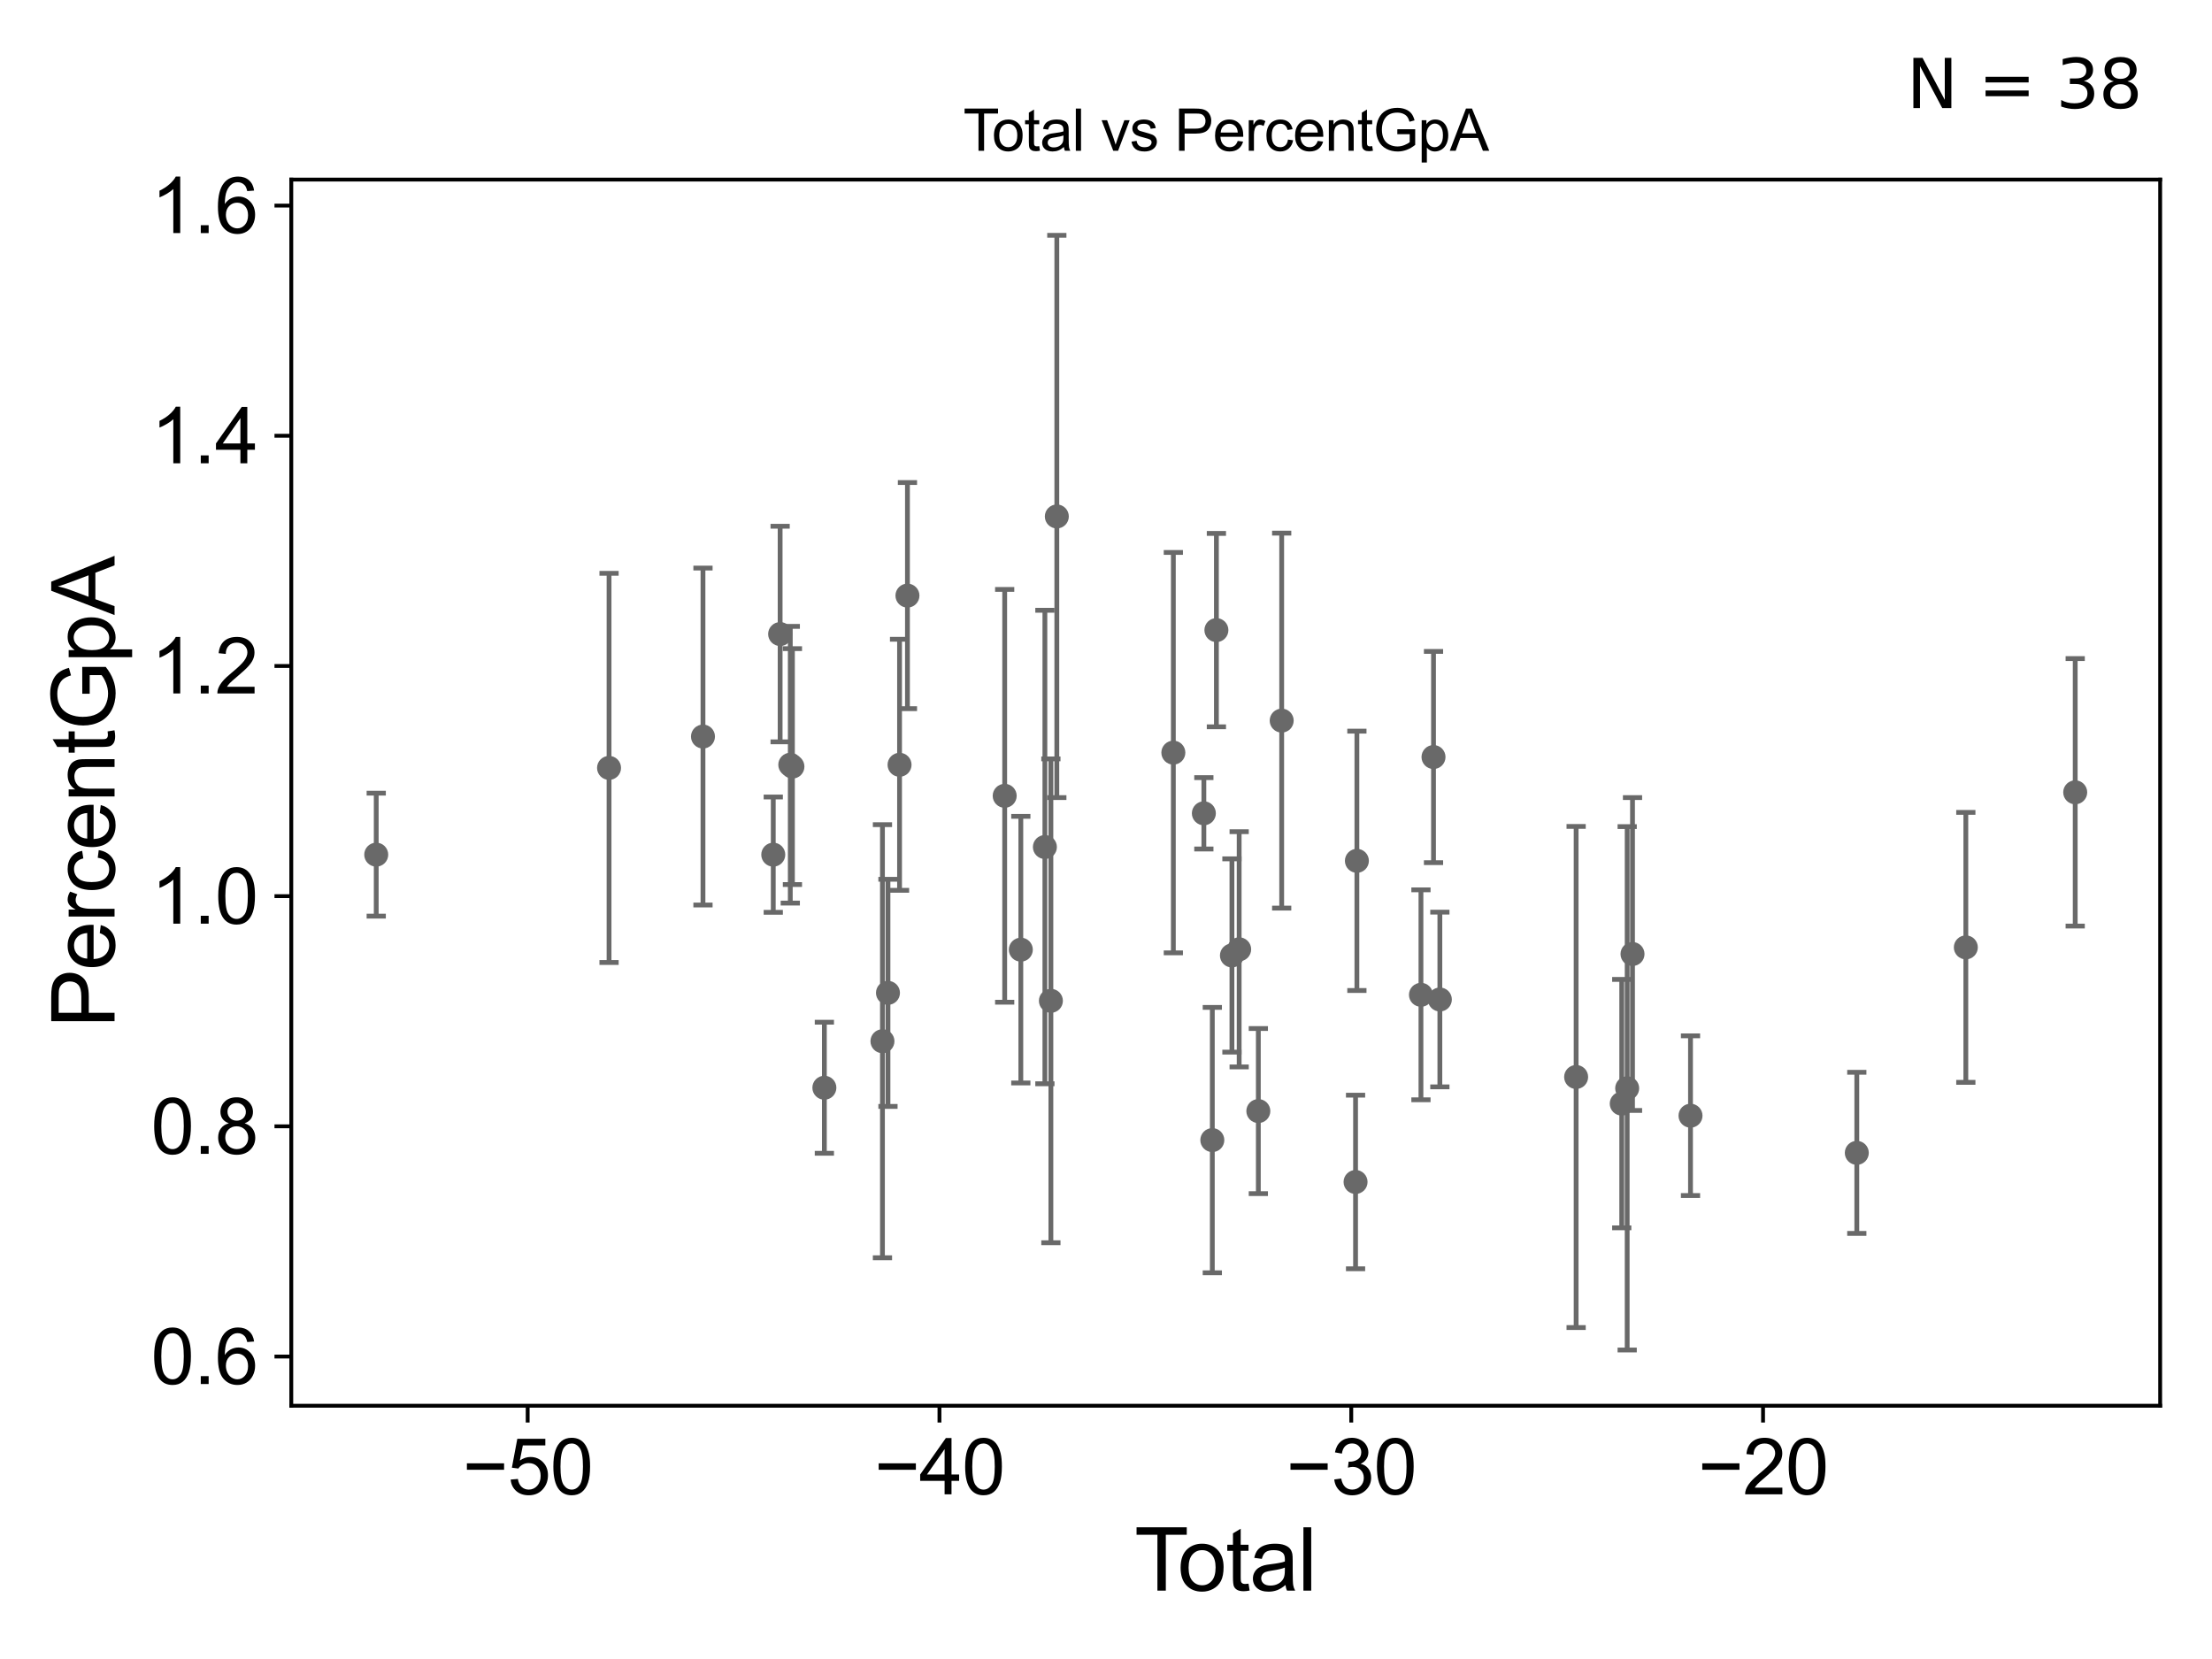 <?xml version="1.0" encoding="utf-8" standalone="no"?>
<!DOCTYPE svg PUBLIC "-//W3C//DTD SVG 1.1//EN"
  "http://www.w3.org/Graphics/SVG/1.1/DTD/svg11.dtd">
<svg xmlns:xlink="http://www.w3.org/1999/xlink" width="460.8pt" height="345.6pt" viewBox="0 0 460.8 345.6" xmlns="http://www.w3.org/2000/svg" version="1.1">
 <defs>
  <style type="text/css">*{stroke-linejoin: round; stroke-linecap: butt}</style>
 </defs>
 <g id="figure_1">
  <g id="patch_1">
   <path d="M 0 345.6 
L 460.8 345.6 
L 460.8 0 
L 0 0 
z
" style="fill: #ffffff"/>
  </g>
  <g id="axes_1">
   <g id="patch_2">
    <path d="M 60.68 292.84 
L 450 292.84 
L 450 37.411 
L 60.68 37.411 
z
" style="fill: #ffffff"/>
   </g>
   <g id="PathCollection_1">
    <defs>
     <path id="m1200139699" d="M 0 1.118 
C 0.297 1.118 0.581 1 0.791 0.791 
C 1 0.581 1.118 0.297 1.118 0 
C 1.118 -0.297 1 -0.581 0.791 -0.791 
C 0.581 -1 0.297 -1.118 0 -1.118 
C -0.297 -1.118 -0.581 -1 -0.791 -0.791 
C -1 -0.581 -1.118 -0.297 -1.118 0 
C -1.118 0.297 -1 0.581 -0.791 0.791 
C -0.581 1 -0.297 1.118 0 1.118 
z
" style="stroke: #696969"/>
    </defs>
    <g clip-path="url(#p748f12e490)">
     <use xlink:href="#m1200139699" x="78.376" y="178.039" style="fill: #696969; stroke: #696969"/>
     <use xlink:href="#m1200139699" x="256.634" y="199.043" style="fill: #696969; stroke: #696969"/>
     <use xlink:href="#m1200139699" x="258.141" y="197.76" style="fill: #696969; stroke: #696969"/>
     <use xlink:href="#m1200139699" x="262.135" y="231.456" style="fill: #696969; stroke: #696969"/>
     <use xlink:href="#m1200139699" x="266.999" y="150.116" style="fill: #696969; stroke: #696969"/>
     <use xlink:href="#m1200139699" x="282.388" y="246.228" style="fill: #696969; stroke: #696969"/>
     <use xlink:href="#m1200139699" x="282.666" y="179.327" style="fill: #696969; stroke: #696969"/>
     <use xlink:href="#m1200139699" x="296.01" y="207.236" style="fill: #696969; stroke: #696969"/>
     <use xlink:href="#m1200139699" x="298.626" y="157.703" style="fill: #696969; stroke: #696969"/>
     <use xlink:href="#m1200139699" x="299.95" y="208.214" style="fill: #696969; stroke: #696969"/>
     <use xlink:href="#m1200139699" x="328.337" y="224.356" style="fill: #696969; stroke: #696969"/>
     <use xlink:href="#m1200139699" x="337.838" y="229.904" style="fill: #696969; stroke: #696969"/>
     <use xlink:href="#m1200139699" x="338.972" y="226.713" style="fill: #696969; stroke: #696969"/>
     <use xlink:href="#m1200139699" x="340.082" y="198.738" style="fill: #696969; stroke: #696969"/>
     <use xlink:href="#m1200139699" x="352.164" y="232.42" style="fill: #696969; stroke: #696969"/>
     <use xlink:href="#m1200139699" x="386.806" y="240.161" style="fill: #696969; stroke: #696969"/>
     <use xlink:href="#m1200139699" x="253.399" y="131.263" style="fill: #696969; stroke: #696969"/>
     <use xlink:href="#m1200139699" x="252.549" y="237.502" style="fill: #696969; stroke: #696969"/>
     <use xlink:href="#m1200139699" x="250.786" y="169.427" style="fill: #696969; stroke: #696969"/>
     <use xlink:href="#m1200139699" x="244.43" y="156.788" style="fill: #696969; stroke: #696969"/>
     <use xlink:href="#m1200139699" x="126.876" y="159.967" style="fill: #696969; stroke: #696969"/>
     <use xlink:href="#m1200139699" x="146.443" y="153.435" style="fill: #696969; stroke: #696969"/>
     <use xlink:href="#m1200139699" x="161.085" y="178.041" style="fill: #696969; stroke: #696969"/>
     <use xlink:href="#m1200139699" x="162.516" y="132.085" style="fill: #696969; stroke: #696969"/>
     <use xlink:href="#m1200139699" x="164.631" y="159.308" style="fill: #696969; stroke: #696969"/>
     <use xlink:href="#m1200139699" x="165.077" y="159.695" style="fill: #696969; stroke: #696969"/>
     <use xlink:href="#m1200139699" x="171.732" y="226.595" style="fill: #696969; stroke: #696969"/>
     <use xlink:href="#m1200139699" x="409.519" y="197.356" style="fill: #696969; stroke: #696969"/>
     <use xlink:href="#m1200139699" x="183.832" y="216.905" style="fill: #696969; stroke: #696969"/>
     <use xlink:href="#m1200139699" x="187.393" y="159.318" style="fill: #696969; stroke: #696969"/>
     <use xlink:href="#m1200139699" x="189.038" y="124.076" style="fill: #696969; stroke: #696969"/>
     <use xlink:href="#m1200139699" x="209.295" y="165.784" style="fill: #696969; stroke: #696969"/>
     <use xlink:href="#m1200139699" x="212.656" y="197.833" style="fill: #696969; stroke: #696969"/>
     <use xlink:href="#m1200139699" x="217.67" y="176.45" style="fill: #696969; stroke: #696969"/>
     <use xlink:href="#m1200139699" x="218.92" y="208.489" style="fill: #696969; stroke: #696969"/>
     <use xlink:href="#m1200139699" x="220.156" y="107.587" style="fill: #696969; stroke: #696969"/>
     <use xlink:href="#m1200139699" x="184.98" y="206.829" style="fill: #696969; stroke: #696969"/>
     <use xlink:href="#m1200139699" x="432.304" y="165.055" style="fill: #696969; stroke: #696969"/>
    </g>
   </g>
   <g id="matplotlib.axis_1">
    <g id="xtick_1">
     <g id="line2d_1">
      <defs>
       <path id="m2b7dac8e45" d="M 0 0 
L 0 3.5 
" style="stroke: #000000; stroke-width: 0.8"/>
      </defs>
      <g>
       <use xlink:href="#m2b7dac8e45" x="109.923" y="292.84" style="stroke: #000000; stroke-width: 0.8"/>
      </g>
     </g>
     <g id="text_1">
      <!-- −50 -->
      <g transform="translate(96.353 311.293)scale(0.16 -0.16)">
       <defs>
        <path id="ArialMT-2212" d="M 3381 1997 
L 356 1997 
L 356 2522 
L 3381 2522 
L 3381 1997 
z
" transform="scale(0.016)"/>
        <path id="ArialMT-35" d="M 266 1200 
L 856 1250 
Q 922 819 1161 601 
Q 1400 384 1738 384 
Q 2144 384 2425 690 
Q 2706 997 2706 1503 
Q 2706 1984 2436 2262 
Q 2166 2541 1728 2541 
Q 1456 2541 1237 2417 
Q 1019 2294 894 2097 
L 366 2166 
L 809 4519 
L 3088 4519 
L 3088 3981 
L 1259 3981 
L 1013 2750 
Q 1425 3038 1878 3038 
Q 2478 3038 2890 2622 
Q 3303 2206 3303 1553 
Q 3303 931 2941 478 
Q 2500 -78 1738 -78 
Q 1113 -78 717 272 
Q 322 622 266 1200 
z
" transform="scale(0.016)"/>
        <path id="ArialMT-30" d="M 266 2259 
Q 266 3072 433 3567 
Q 600 4063 929 4331 
Q 1259 4600 1759 4600 
Q 2128 4600 2406 4451 
Q 2684 4303 2865 4023 
Q 3047 3744 3150 3342 
Q 3253 2941 3253 2259 
Q 3253 1453 3087 958 
Q 2922 463 2592 192 
Q 2263 -78 1759 -78 
Q 1097 -78 719 397 
Q 266 969 266 2259 
z
M 844 2259 
Q 844 1131 1108 757 
Q 1372 384 1759 384 
Q 2147 384 2411 759 
Q 2675 1134 2675 2259 
Q 2675 3391 2411 3762 
Q 2147 4134 1753 4134 
Q 1366 4134 1134 3806 
Q 844 3388 844 2259 
z
" transform="scale(0.016)"/>
       </defs>
       <use xlink:href="#ArialMT-2212"/>
       <use xlink:href="#ArialMT-35" x="58.398"/>
       <use xlink:href="#ArialMT-30" x="114.014"/>
      </g>
     </g>
    </g>
    <g id="xtick_2">
     <g id="line2d_2">
      <g>
       <use xlink:href="#m2b7dac8e45" x="195.707" y="292.84" style="stroke: #000000; stroke-width: 0.8"/>
      </g>
     </g>
     <g id="text_2">
      <!-- −40 -->
      <g transform="translate(182.137 311.293)scale(0.16 -0.16)">
       <defs>
        <path id="ArialMT-34" d="M 2069 0 
L 2069 1097 
L 81 1097 
L 81 1613 
L 2172 4581 
L 2631 4581 
L 2631 1613 
L 3250 1613 
L 3250 1097 
L 2631 1097 
L 2631 0 
L 2069 0 
z
M 2069 1613 
L 2069 3678 
L 634 1613 
L 2069 1613 
z
" transform="scale(0.016)"/>
       </defs>
       <use xlink:href="#ArialMT-2212"/>
       <use xlink:href="#ArialMT-34" x="58.398"/>
       <use xlink:href="#ArialMT-30" x="114.014"/>
      </g>
     </g>
    </g>
    <g id="xtick_3">
     <g id="line2d_3">
      <g>
       <use xlink:href="#m2b7dac8e45" x="281.491" y="292.84" style="stroke: #000000; stroke-width: 0.8"/>
      </g>
     </g>
     <g id="text_3">
      <!-- −30 -->
      <g transform="translate(267.921 311.293)scale(0.16 -0.16)">
       <defs>
        <path id="ArialMT-33" d="M 269 1209 
L 831 1284 
Q 928 806 1161 595 
Q 1394 384 1728 384 
Q 2125 384 2398 659 
Q 2672 934 2672 1341 
Q 2672 1728 2419 1979 
Q 2166 2231 1775 2231 
Q 1616 2231 1378 2169 
L 1441 2663 
Q 1497 2656 1531 2656 
Q 1891 2656 2178 2843 
Q 2466 3031 2466 3422 
Q 2466 3731 2256 3934 
Q 2047 4138 1716 4138 
Q 1388 4138 1169 3931 
Q 950 3725 888 3313 
L 325 3413 
Q 428 3978 793 4289 
Q 1159 4600 1703 4600 
Q 2078 4600 2393 4439 
Q 2709 4278 2876 4000 
Q 3044 3722 3044 3409 
Q 3044 3113 2884 2869 
Q 2725 2625 2413 2481 
Q 2819 2388 3044 2092 
Q 3269 1797 3269 1353 
Q 3269 753 2831 336 
Q 2394 -81 1725 -81 
Q 1122 -81 723 278 
Q 325 638 269 1209 
z
" transform="scale(0.016)"/>
       </defs>
       <use xlink:href="#ArialMT-2212"/>
       <use xlink:href="#ArialMT-33" x="58.398"/>
       <use xlink:href="#ArialMT-30" x="114.014"/>
      </g>
     </g>
    </g>
    <g id="xtick_4">
     <g id="line2d_4">
      <g>
       <use xlink:href="#m2b7dac8e45" x="367.275" y="292.84" style="stroke: #000000; stroke-width: 0.8"/>
      </g>
     </g>
     <g id="text_4">
      <!-- −20 -->
      <g transform="translate(353.705 311.293)scale(0.16 -0.16)">
       <defs>
        <path id="ArialMT-32" d="M 3222 541 
L 3222 0 
L 194 0 
Q 188 203 259 391 
Q 375 700 629 1000 
Q 884 1300 1366 1694 
Q 2113 2306 2375 2664 
Q 2638 3022 2638 3341 
Q 2638 3675 2398 3904 
Q 2159 4134 1775 4134 
Q 1369 4134 1125 3890 
Q 881 3647 878 3216 
L 300 3275 
Q 359 3922 746 4261 
Q 1134 4600 1788 4600 
Q 2447 4600 2831 4234 
Q 3216 3869 3216 3328 
Q 3216 3053 3103 2787 
Q 2991 2522 2730 2228 
Q 2469 1934 1863 1422 
Q 1356 997 1212 845 
Q 1069 694 975 541 
L 3222 541 
z
" transform="scale(0.016)"/>
       </defs>
       <use xlink:href="#ArialMT-2212"/>
       <use xlink:href="#ArialMT-32" x="58.398"/>
       <use xlink:href="#ArialMT-30" x="114.014"/>
      </g>
     </g>
    </g>
    <g id="text_5">
     <!-- Total -->
     <g transform="translate(236.335 331.357)scale(0.18 -0.18)">
      <defs>
       <path id="ArialMT-54" d="M 1659 0 
L 1659 4041 
L 150 4041 
L 150 4581 
L 3781 4581 
L 3781 4041 
L 2266 4041 
L 2266 0 
L 1659 0 
z
" transform="scale(0.016)"/>
       <path id="ArialMT-6f" d="M 213 1659 
Q 213 2581 725 3025 
Q 1153 3394 1769 3394 
Q 2453 3394 2887 2945 
Q 3322 2497 3322 1706 
Q 3322 1066 3130 698 
Q 2938 331 2570 128 
Q 2203 -75 1769 -75 
Q 1072 -75 642 372 
Q 213 819 213 1659 
z
M 791 1659 
Q 791 1022 1069 705 
Q 1347 388 1769 388 
Q 2188 388 2466 706 
Q 2744 1025 2744 1678 
Q 2744 2294 2464 2611 
Q 2184 2928 1769 2928 
Q 1347 2928 1069 2612 
Q 791 2297 791 1659 
z
" transform="scale(0.016)"/>
       <path id="ArialMT-74" d="M 1650 503 
L 1731 6 
Q 1494 -44 1306 -44 
Q 1000 -44 831 53 
Q 663 150 594 308 
Q 525 466 525 972 
L 525 2881 
L 113 2881 
L 113 3319 
L 525 3319 
L 525 4141 
L 1084 4478 
L 1084 3319 
L 1650 3319 
L 1650 2881 
L 1084 2881 
L 1084 941 
Q 1084 700 1114 631 
Q 1144 563 1211 522 
Q 1278 481 1403 481 
Q 1497 481 1650 503 
z
" transform="scale(0.016)"/>
       <path id="ArialMT-61" d="M 2588 409 
Q 2275 144 1986 34 
Q 1697 -75 1366 -75 
Q 819 -75 525 192 
Q 231 459 231 875 
Q 231 1119 342 1320 
Q 453 1522 633 1644 
Q 813 1766 1038 1828 
Q 1203 1872 1538 1913 
Q 2219 1994 2541 2106 
Q 2544 2222 2544 2253 
Q 2544 2597 2384 2738 
Q 2169 2928 1744 2928 
Q 1347 2928 1158 2789 
Q 969 2650 878 2297 
L 328 2372 
Q 403 2725 575 2942 
Q 747 3159 1072 3276 
Q 1397 3394 1825 3394 
Q 2250 3394 2515 3294 
Q 2781 3194 2906 3042 
Q 3031 2891 3081 2659 
Q 3109 2516 3109 2141 
L 3109 1391 
Q 3109 606 3145 398 
Q 3181 191 3288 0 
L 2700 0 
Q 2613 175 2588 409 
z
M 2541 1666 
Q 2234 1541 1622 1453 
Q 1275 1403 1131 1340 
Q 988 1278 909 1158 
Q 831 1038 831 891 
Q 831 666 1001 516 
Q 1172 366 1500 366 
Q 1825 366 2078 508 
Q 2331 650 2450 897 
Q 2541 1088 2541 1459 
L 2541 1666 
z
" transform="scale(0.016)"/>
       <path id="ArialMT-6c" d="M 409 0 
L 409 4581 
L 972 4581 
L 972 0 
L 409 0 
z
" transform="scale(0.016)"/>
      </defs>
      <use xlink:href="#ArialMT-54"/>
      <use xlink:href="#ArialMT-6f" x="49.959"/>
      <use xlink:href="#ArialMT-74" x="105.574"/>
      <use xlink:href="#ArialMT-61" x="133.357"/>
      <use xlink:href="#ArialMT-6c" x="188.973"/>
     </g>
    </g>
   </g>
   <g id="matplotlib.axis_2">
    <g id="ytick_1">
     <g id="line2d_5">
      <defs>
       <path id="ma64eb71d99" d="M 0 0 
L -3.5 0 
" style="stroke: #000000; stroke-width: 0.8"/>
      </defs>
      <g>
       <use xlink:href="#ma64eb71d99" x="60.68" y="282.59" style="stroke: #000000; stroke-width: 0.8"/>
      </g>
     </g>
     <g id="text_6">
      <!-- 0.6 -->
      <g transform="translate(31.44 288.316)scale(0.16 -0.16)">
       <defs>
        <path id="ArialMT-2e" d="M 581 0 
L 581 641 
L 1222 641 
L 1222 0 
L 581 0 
z
" transform="scale(0.016)"/>
        <path id="ArialMT-36" d="M 3184 3459 
L 2625 3416 
Q 2550 3747 2413 3897 
Q 2184 4138 1850 4138 
Q 1581 4138 1378 3988 
Q 1113 3794 959 3422 
Q 806 3050 800 2363 
Q 1003 2672 1297 2822 
Q 1591 2972 1913 2972 
Q 2475 2972 2870 2558 
Q 3266 2144 3266 1488 
Q 3266 1056 3080 686 
Q 2894 316 2569 119 
Q 2244 -78 1831 -78 
Q 1128 -78 684 439 
Q 241 956 241 2144 
Q 241 3472 731 4075 
Q 1159 4600 1884 4600 
Q 2425 4600 2770 4297 
Q 3116 3994 3184 3459 
z
M 888 1484 
Q 888 1194 1011 928 
Q 1134 663 1356 523 
Q 1578 384 1822 384 
Q 2178 384 2434 671 
Q 2691 959 2691 1453 
Q 2691 1928 2437 2201 
Q 2184 2475 1800 2475 
Q 1419 2475 1153 2201 
Q 888 1928 888 1484 
z
" transform="scale(0.016)"/>
       </defs>
       <use xlink:href="#ArialMT-30"/>
       <use xlink:href="#ArialMT-2e" x="55.615"/>
       <use xlink:href="#ArialMT-36" x="83.398"/>
      </g>
     </g>
    </g>
    <g id="ytick_2">
     <g id="line2d_6">
      <g>
       <use xlink:href="#ma64eb71d99" x="60.68" y="234.638" style="stroke: #000000; stroke-width: 0.8"/>
      </g>
     </g>
     <g id="text_7">
      <!-- 0.8 -->
      <g transform="translate(31.44 240.364)scale(0.16 -0.16)">
       <defs>
        <path id="ArialMT-38" d="M 1131 2484 
Q 781 2613 612 2850 
Q 444 3088 444 3419 
Q 444 3919 803 4259 
Q 1163 4600 1759 4600 
Q 2359 4600 2725 4251 
Q 3091 3903 3091 3403 
Q 3091 3084 2923 2848 
Q 2756 2613 2416 2484 
Q 2838 2347 3058 2040 
Q 3278 1734 3278 1309 
Q 3278 722 2862 322 
Q 2447 -78 1769 -78 
Q 1091 -78 675 323 
Q 259 725 259 1325 
Q 259 1772 486 2073 
Q 713 2375 1131 2484 
z
M 1019 3438 
Q 1019 3113 1228 2906 
Q 1438 2700 1772 2700 
Q 2097 2700 2305 2904 
Q 2513 3109 2513 3406 
Q 2513 3716 2298 3927 
Q 2084 4138 1766 4138 
Q 1444 4138 1231 3931 
Q 1019 3725 1019 3438 
z
M 838 1322 
Q 838 1081 952 856 
Q 1066 631 1291 507 
Q 1516 384 1775 384 
Q 2178 384 2440 643 
Q 2703 903 2703 1303 
Q 2703 1709 2433 1975 
Q 2163 2241 1756 2241 
Q 1359 2241 1098 1978 
Q 838 1716 838 1322 
z
" transform="scale(0.016)"/>
       </defs>
       <use xlink:href="#ArialMT-30"/>
       <use xlink:href="#ArialMT-2e" x="55.615"/>
       <use xlink:href="#ArialMT-38" x="83.398"/>
      </g>
     </g>
    </g>
    <g id="ytick_3">
     <g id="line2d_7">
      <g>
       <use xlink:href="#ma64eb71d99" x="60.68" y="186.685" style="stroke: #000000; stroke-width: 0.8"/>
      </g>
     </g>
     <g id="text_8">
      <!-- 1.0 -->
      <g transform="translate(31.44 192.412)scale(0.16 -0.16)">
       <defs>
        <path id="ArialMT-31" d="M 2384 0 
L 1822 0 
L 1822 3584 
Q 1619 3391 1289 3197 
Q 959 3003 697 2906 
L 697 3450 
Q 1169 3672 1522 3987 
Q 1875 4303 2022 4600 
L 2384 4600 
L 2384 0 
z
" transform="scale(0.016)"/>
       </defs>
       <use xlink:href="#ArialMT-31"/>
       <use xlink:href="#ArialMT-2e" x="55.615"/>
       <use xlink:href="#ArialMT-30" x="83.398"/>
      </g>
     </g>
    </g>
    <g id="ytick_4">
     <g id="line2d_8">
      <g>
       <use xlink:href="#ma64eb71d99" x="60.68" y="138.733" style="stroke: #000000; stroke-width: 0.8"/>
      </g>
     </g>
     <g id="text_9">
      <!-- 1.2 -->
      <g transform="translate(31.44 144.46)scale(0.16 -0.16)">
       <use xlink:href="#ArialMT-31"/>
       <use xlink:href="#ArialMT-2e" x="55.615"/>
       <use xlink:href="#ArialMT-32" x="83.398"/>
      </g>
     </g>
    </g>
    <g id="ytick_5">
     <g id="line2d_9">
      <g>
       <use xlink:href="#ma64eb71d99" x="60.68" y="90.781" style="stroke: #000000; stroke-width: 0.8"/>
      </g>
     </g>
     <g id="text_10">
      <!-- 1.4 -->
      <g transform="translate(31.44 96.507)scale(0.16 -0.16)">
       <use xlink:href="#ArialMT-31"/>
       <use xlink:href="#ArialMT-2e" x="55.615"/>
       <use xlink:href="#ArialMT-34" x="83.398"/>
      </g>
     </g>
    </g>
    <g id="ytick_6">
     <g id="line2d_10">
      <g>
       <use xlink:href="#ma64eb71d99" x="60.68" y="42.829" style="stroke: #000000; stroke-width: 0.8"/>
      </g>
     </g>
     <g id="text_11">
      <!-- 1.6 -->
      <g transform="translate(31.44 48.555)scale(0.16 -0.16)">
       <use xlink:href="#ArialMT-31"/>
       <use xlink:href="#ArialMT-2e" x="55.615"/>
       <use xlink:href="#ArialMT-36" x="83.398"/>
      </g>
     </g>
    </g>
    <g id="text_12">
     <!-- PercentGpA -->
     <g transform="translate(23.863 214.149)rotate(-90)scale(0.18 -0.18)">
      <defs>
       <path id="ArialMT-50" d="M 494 0 
L 494 4581 
L 2222 4581 
Q 2678 4581 2919 4538 
Q 3256 4481 3484 4323 
Q 3713 4166 3852 3881 
Q 3991 3597 3991 3256 
Q 3991 2672 3619 2267 
Q 3247 1863 2275 1863 
L 1100 1863 
L 1100 0 
L 494 0 
z
M 1100 2403 
L 2284 2403 
Q 2872 2403 3119 2622 
Q 3366 2841 3366 3238 
Q 3366 3525 3220 3729 
Q 3075 3934 2838 4000 
Q 2684 4041 2272 4041 
L 1100 4041 
L 1100 2403 
z
" transform="scale(0.016)"/>
       <path id="ArialMT-65" d="M 2694 1069 
L 3275 997 
Q 3138 488 2766 206 
Q 2394 -75 1816 -75 
Q 1088 -75 661 373 
Q 234 822 234 1631 
Q 234 2469 665 2931 
Q 1097 3394 1784 3394 
Q 2450 3394 2872 2941 
Q 3294 2488 3294 1666 
Q 3294 1616 3291 1516 
L 816 1516 
Q 847 969 1125 678 
Q 1403 388 1819 388 
Q 2128 388 2347 550 
Q 2566 713 2694 1069 
z
M 847 1978 
L 2700 1978 
Q 2663 2397 2488 2606 
Q 2219 2931 1791 2931 
Q 1403 2931 1139 2672 
Q 875 2413 847 1978 
z
" transform="scale(0.016)"/>
       <path id="ArialMT-72" d="M 416 0 
L 416 3319 
L 922 3319 
L 922 2816 
Q 1116 3169 1280 3281 
Q 1444 3394 1641 3394 
Q 1925 3394 2219 3213 
L 2025 2691 
Q 1819 2813 1613 2813 
Q 1428 2813 1281 2702 
Q 1134 2591 1072 2394 
Q 978 2094 978 1738 
L 978 0 
L 416 0 
z
" transform="scale(0.016)"/>
       <path id="ArialMT-63" d="M 2588 1216 
L 3141 1144 
Q 3050 572 2676 248 
Q 2303 -75 1759 -75 
Q 1078 -75 664 370 
Q 250 816 250 1647 
Q 250 2184 428 2587 
Q 606 2991 970 3192 
Q 1334 3394 1763 3394 
Q 2303 3394 2647 3120 
Q 2991 2847 3088 2344 
L 2541 2259 
Q 2463 2594 2264 2762 
Q 2066 2931 1784 2931 
Q 1359 2931 1093 2626 
Q 828 2322 828 1663 
Q 828 994 1084 691 
Q 1341 388 1753 388 
Q 2084 388 2306 591 
Q 2528 794 2588 1216 
z
" transform="scale(0.016)"/>
       <path id="ArialMT-6e" d="M 422 0 
L 422 3319 
L 928 3319 
L 928 2847 
Q 1294 3394 1984 3394 
Q 2284 3394 2536 3286 
Q 2788 3178 2913 3003 
Q 3038 2828 3088 2588 
Q 3119 2431 3119 2041 
L 3119 0 
L 2556 0 
L 2556 2019 
Q 2556 2363 2490 2533 
Q 2425 2703 2258 2804 
Q 2091 2906 1866 2906 
Q 1506 2906 1245 2678 
Q 984 2450 984 1813 
L 984 0 
L 422 0 
z
" transform="scale(0.016)"/>
       <path id="ArialMT-47" d="M 2638 1797 
L 2638 2334 
L 4578 2338 
L 4578 638 
Q 4131 281 3656 101 
Q 3181 -78 2681 -78 
Q 2006 -78 1454 211 
Q 903 500 622 1047 
Q 341 1594 341 2269 
Q 341 2938 620 3517 
Q 900 4097 1425 4378 
Q 1950 4659 2634 4659 
Q 3131 4659 3532 4498 
Q 3934 4338 4162 4050 
Q 4391 3763 4509 3300 
L 3963 3150 
Q 3859 3500 3706 3700 
Q 3553 3900 3268 4020 
Q 2984 4141 2638 4141 
Q 2222 4141 1919 4014 
Q 1616 3888 1430 3681 
Q 1244 3475 1141 3228 
Q 966 2803 966 2306 
Q 966 1694 1177 1281 
Q 1388 869 1791 669 
Q 2194 469 2647 469 
Q 3041 469 3416 620 
Q 3791 772 3984 944 
L 3984 1797 
L 2638 1797 
z
" transform="scale(0.016)"/>
       <path id="ArialMT-70" d="M 422 -1272 
L 422 3319 
L 934 3319 
L 934 2888 
Q 1116 3141 1344 3267 
Q 1572 3394 1897 3394 
Q 2322 3394 2647 3175 
Q 2972 2956 3137 2557 
Q 3303 2159 3303 1684 
Q 3303 1175 3120 767 
Q 2938 359 2589 142 
Q 2241 -75 1856 -75 
Q 1575 -75 1351 44 
Q 1128 163 984 344 
L 984 -1272 
L 422 -1272 
z
M 931 1641 
Q 931 1000 1190 694 
Q 1450 388 1819 388 
Q 2194 388 2461 705 
Q 2728 1022 2728 1688 
Q 2728 2322 2467 2637 
Q 2206 2953 1844 2953 
Q 1484 2953 1207 2617 
Q 931 2281 931 1641 
z
" transform="scale(0.016)"/>
       <path id="ArialMT-41" d="M -9 0 
L 1750 4581 
L 2403 4581 
L 4278 0 
L 3588 0 
L 3053 1388 
L 1138 1388 
L 634 0 
L -9 0 
z
M 1313 1881 
L 2866 1881 
L 2388 3150 
Q 2169 3728 2063 4100 
Q 1975 3659 1816 3225 
L 1313 1881 
z
" transform="scale(0.016)"/>
      </defs>
      <use xlink:href="#ArialMT-50"/>
      <use xlink:href="#ArialMT-65" x="66.699"/>
      <use xlink:href="#ArialMT-72" x="122.314"/>
      <use xlink:href="#ArialMT-63" x="155.615"/>
      <use xlink:href="#ArialMT-65" x="205.615"/>
      <use xlink:href="#ArialMT-6e" x="261.23"/>
      <use xlink:href="#ArialMT-74" x="316.846"/>
      <use xlink:href="#ArialMT-47" x="344.629"/>
      <use xlink:href="#ArialMT-70" x="422.412"/>
      <use xlink:href="#ArialMT-41" x="478.027"/>
     </g>
    </g>
   </g>
   <g id="LineCollection_1">
    <path d="M 78.376 190.845 
L 78.376 165.232 
" clip-path="url(#p748f12e490)" style="fill: none; stroke: #696969"/>
    <path d="M 256.634 219.173 
L 256.634 178.914 
" clip-path="url(#p748f12e490)" style="fill: none; stroke: #696969"/>
    <path d="M 258.141 222.262 
L 258.141 173.258 
" clip-path="url(#p748f12e490)" style="fill: none; stroke: #696969"/>
    <path d="M 262.135 248.653 
L 262.135 214.259 
" clip-path="url(#p748f12e490)" style="fill: none; stroke: #696969"/>
    <path d="M 266.999 189.172 
L 266.999 111.061 
" clip-path="url(#p748f12e490)" style="fill: none; stroke: #696969"/>
    <path d="M 282.388 264.308 
L 282.388 228.147 
" clip-path="url(#p748f12e490)" style="fill: none; stroke: #696969"/>
    <path d="M 282.666 206.342 
L 282.666 152.312 
" clip-path="url(#p748f12e490)" style="fill: none; stroke: #696969"/>
    <path d="M 296.01 229.104 
L 296.01 185.367 
" clip-path="url(#p748f12e490)" style="fill: none; stroke: #696969"/>
    <path d="M 298.626 179.703 
L 298.626 135.704 
" clip-path="url(#p748f12e490)" style="fill: none; stroke: #696969"/>
    <path d="M 299.95 226.412 
L 299.95 190.015 
" clip-path="url(#p748f12e490)" style="fill: none; stroke: #696969"/>
    <path d="M 328.337 276.552 
L 328.337 172.16 
" clip-path="url(#p748f12e490)" style="fill: none; stroke: #696969"/>
    <path d="M 337.838 255.779 
L 337.838 204.029 
" clip-path="url(#p748f12e490)" style="fill: none; stroke: #696969"/>
    <path d="M 338.972 281.23 
L 338.972 172.197 
" clip-path="url(#p748f12e490)" style="fill: none; stroke: #696969"/>
    <path d="M 340.082 231.326 
L 340.082 166.151 
" clip-path="url(#p748f12e490)" style="fill: none; stroke: #696969"/>
    <path d="M 352.164 249.052 
L 352.164 215.787 
" clip-path="url(#p748f12e490)" style="fill: none; stroke: #696969"/>
    <path d="M 386.806 256.941 
L 386.806 223.381 
" clip-path="url(#p748f12e490)" style="fill: none; stroke: #696969"/>
    <path d="M 253.399 151.406 
L 253.399 111.12 
" clip-path="url(#p748f12e490)" style="fill: none; stroke: #696969"/>
    <path d="M 252.549 265.141 
L 252.549 209.864 
" clip-path="url(#p748f12e490)" style="fill: none; stroke: #696969"/>
    <path d="M 250.786 176.859 
L 250.786 161.994 
" clip-path="url(#p748f12e490)" style="fill: none; stroke: #696969"/>
    <path d="M 244.43 198.49 
L 244.43 115.087 
" clip-path="url(#p748f12e490)" style="fill: none; stroke: #696969"/>
    <path d="M 126.876 200.503 
L 126.876 119.431 
" clip-path="url(#p748f12e490)" style="fill: none; stroke: #696969"/>
    <path d="M 146.443 188.532 
L 146.443 118.339 
" clip-path="url(#p748f12e490)" style="fill: none; stroke: #696969"/>
    <path d="M 161.085 190.05 
L 161.085 166.032 
" clip-path="url(#p748f12e490)" style="fill: none; stroke: #696969"/>
    <path d="M 162.516 154.541 
L 162.516 109.629 
" clip-path="url(#p748f12e490)" style="fill: none; stroke: #696969"/>
    <path d="M 164.631 188.129 
L 164.631 130.488 
" clip-path="url(#p748f12e490)" style="fill: none; stroke: #696969"/>
    <path d="M 165.077 184.265 
L 165.077 135.124 
" clip-path="url(#p748f12e490)" style="fill: none; stroke: #696969"/>
    <path d="M 171.732 240.245 
L 171.732 212.944 
" clip-path="url(#p748f12e490)" style="fill: none; stroke: #696969"/>
    <path d="M 409.519 225.472 
L 409.519 169.24 
" clip-path="url(#p748f12e490)" style="fill: none; stroke: #696969"/>
    <path d="M 183.832 262.018 
L 183.832 171.793 
" clip-path="url(#p748f12e490)" style="fill: none; stroke: #696969"/>
    <path d="M 187.393 185.468 
L 187.393 133.169 
" clip-path="url(#p748f12e490)" style="fill: none; stroke: #696969"/>
    <path d="M 189.038 147.629 
L 189.038 100.523 
" clip-path="url(#p748f12e490)" style="fill: none; stroke: #696969"/>
    <path d="M 209.295 208.781 
L 209.295 122.787 
" clip-path="url(#p748f12e490)" style="fill: none; stroke: #696969"/>
    <path d="M 212.656 225.605 
L 212.656 170.062 
" clip-path="url(#p748f12e490)" style="fill: none; stroke: #696969"/>
    <path d="M 217.67 225.769 
L 217.67 127.13 
" clip-path="url(#p748f12e490)" style="fill: none; stroke: #696969"/>
    <path d="M 218.92 258.884 
L 218.92 158.094 
" clip-path="url(#p748f12e490)" style="fill: none; stroke: #696969"/>
    <path d="M 220.156 166.152 
L 220.156 49.022 
" clip-path="url(#p748f12e490)" style="fill: none; stroke: #696969"/>
    <path d="M 184.98 230.486 
L 184.98 183.172 
" clip-path="url(#p748f12e490)" style="fill: none; stroke: #696969"/>
    <path d="M 432.304 192.916 
L 432.304 137.194 
" clip-path="url(#p748f12e490)" style="fill: none; stroke: #696969"/>
   </g>
   <g id="line2d_11">
    <defs>
     <path id="mca5006a547" d="M 2 0 
L -2 -0 
" style="stroke: #696969"/>
    </defs>
    <g clip-path="url(#p748f12e490)">
     <use xlink:href="#mca5006a547" x="78.376" y="190.845" style="fill: #696969; stroke: #696969"/>
     <use xlink:href="#mca5006a547" x="256.634" y="219.173" style="fill: #696969; stroke: #696969"/>
     <use xlink:href="#mca5006a547" x="258.141" y="222.262" style="fill: #696969; stroke: #696969"/>
     <use xlink:href="#mca5006a547" x="262.135" y="248.653" style="fill: #696969; stroke: #696969"/>
     <use xlink:href="#mca5006a547" x="266.999" y="189.172" style="fill: #696969; stroke: #696969"/>
     <use xlink:href="#mca5006a547" x="282.388" y="264.308" style="fill: #696969; stroke: #696969"/>
     <use xlink:href="#mca5006a547" x="282.666" y="206.342" style="fill: #696969; stroke: #696969"/>
     <use xlink:href="#mca5006a547" x="296.01" y="229.104" style="fill: #696969; stroke: #696969"/>
     <use xlink:href="#mca5006a547" x="298.626" y="179.703" style="fill: #696969; stroke: #696969"/>
     <use xlink:href="#mca5006a547" x="299.95" y="226.412" style="fill: #696969; stroke: #696969"/>
     <use xlink:href="#mca5006a547" x="328.337" y="276.552" style="fill: #696969; stroke: #696969"/>
     <use xlink:href="#mca5006a547" x="337.838" y="255.779" style="fill: #696969; stroke: #696969"/>
     <use xlink:href="#mca5006a547" x="338.972" y="281.23" style="fill: #696969; stroke: #696969"/>
     <use xlink:href="#mca5006a547" x="340.082" y="231.326" style="fill: #696969; stroke: #696969"/>
     <use xlink:href="#mca5006a547" x="352.164" y="249.052" style="fill: #696969; stroke: #696969"/>
     <use xlink:href="#mca5006a547" x="386.806" y="256.941" style="fill: #696969; stroke: #696969"/>
     <use xlink:href="#mca5006a547" x="253.399" y="151.406" style="fill: #696969; stroke: #696969"/>
     <use xlink:href="#mca5006a547" x="252.549" y="265.141" style="fill: #696969; stroke: #696969"/>
     <use xlink:href="#mca5006a547" x="250.786" y="176.859" style="fill: #696969; stroke: #696969"/>
     <use xlink:href="#mca5006a547" x="244.43" y="198.49" style="fill: #696969; stroke: #696969"/>
     <use xlink:href="#mca5006a547" x="126.876" y="200.503" style="fill: #696969; stroke: #696969"/>
     <use xlink:href="#mca5006a547" x="146.443" y="188.532" style="fill: #696969; stroke: #696969"/>
     <use xlink:href="#mca5006a547" x="161.085" y="190.05" style="fill: #696969; stroke: #696969"/>
     <use xlink:href="#mca5006a547" x="162.516" y="154.541" style="fill: #696969; stroke: #696969"/>
     <use xlink:href="#mca5006a547" x="164.631" y="188.129" style="fill: #696969; stroke: #696969"/>
     <use xlink:href="#mca5006a547" x="165.077" y="184.265" style="fill: #696969; stroke: #696969"/>
     <use xlink:href="#mca5006a547" x="171.732" y="240.245" style="fill: #696969; stroke: #696969"/>
     <use xlink:href="#mca5006a547" x="409.519" y="225.472" style="fill: #696969; stroke: #696969"/>
     <use xlink:href="#mca5006a547" x="183.832" y="262.018" style="fill: #696969; stroke: #696969"/>
     <use xlink:href="#mca5006a547" x="187.393" y="185.468" style="fill: #696969; stroke: #696969"/>
     <use xlink:href="#mca5006a547" x="189.038" y="147.629" style="fill: #696969; stroke: #696969"/>
     <use xlink:href="#mca5006a547" x="209.295" y="208.781" style="fill: #696969; stroke: #696969"/>
     <use xlink:href="#mca5006a547" x="212.656" y="225.605" style="fill: #696969; stroke: #696969"/>
     <use xlink:href="#mca5006a547" x="217.67" y="225.769" style="fill: #696969; stroke: #696969"/>
     <use xlink:href="#mca5006a547" x="218.92" y="258.884" style="fill: #696969; stroke: #696969"/>
     <use xlink:href="#mca5006a547" x="220.156" y="166.152" style="fill: #696969; stroke: #696969"/>
     <use xlink:href="#mca5006a547" x="184.98" y="230.486" style="fill: #696969; stroke: #696969"/>
     <use xlink:href="#mca5006a547" x="432.304" y="192.916" style="fill: #696969; stroke: #696969"/>
    </g>
   </g>
   <g id="line2d_12">
    <g clip-path="url(#p748f12e490)">
     <use xlink:href="#mca5006a547" x="78.376" y="165.232" style="fill: #696969; stroke: #696969"/>
     <use xlink:href="#mca5006a547" x="256.634" y="178.914" style="fill: #696969; stroke: #696969"/>
     <use xlink:href="#mca5006a547" x="258.141" y="173.258" style="fill: #696969; stroke: #696969"/>
     <use xlink:href="#mca5006a547" x="262.135" y="214.259" style="fill: #696969; stroke: #696969"/>
     <use xlink:href="#mca5006a547" x="266.999" y="111.061" style="fill: #696969; stroke: #696969"/>
     <use xlink:href="#mca5006a547" x="282.388" y="228.147" style="fill: #696969; stroke: #696969"/>
     <use xlink:href="#mca5006a547" x="282.666" y="152.312" style="fill: #696969; stroke: #696969"/>
     <use xlink:href="#mca5006a547" x="296.01" y="185.367" style="fill: #696969; stroke: #696969"/>
     <use xlink:href="#mca5006a547" x="298.626" y="135.704" style="fill: #696969; stroke: #696969"/>
     <use xlink:href="#mca5006a547" x="299.95" y="190.015" style="fill: #696969; stroke: #696969"/>
     <use xlink:href="#mca5006a547" x="328.337" y="172.16" style="fill: #696969; stroke: #696969"/>
     <use xlink:href="#mca5006a547" x="337.838" y="204.029" style="fill: #696969; stroke: #696969"/>
     <use xlink:href="#mca5006a547" x="338.972" y="172.197" style="fill: #696969; stroke: #696969"/>
     <use xlink:href="#mca5006a547" x="340.082" y="166.151" style="fill: #696969; stroke: #696969"/>
     <use xlink:href="#mca5006a547" x="352.164" y="215.787" style="fill: #696969; stroke: #696969"/>
     <use xlink:href="#mca5006a547" x="386.806" y="223.381" style="fill: #696969; stroke: #696969"/>
     <use xlink:href="#mca5006a547" x="253.399" y="111.12" style="fill: #696969; stroke: #696969"/>
     <use xlink:href="#mca5006a547" x="252.549" y="209.864" style="fill: #696969; stroke: #696969"/>
     <use xlink:href="#mca5006a547" x="250.786" y="161.994" style="fill: #696969; stroke: #696969"/>
     <use xlink:href="#mca5006a547" x="244.43" y="115.087" style="fill: #696969; stroke: #696969"/>
     <use xlink:href="#mca5006a547" x="126.876" y="119.431" style="fill: #696969; stroke: #696969"/>
     <use xlink:href="#mca5006a547" x="146.443" y="118.339" style="fill: #696969; stroke: #696969"/>
     <use xlink:href="#mca5006a547" x="161.085" y="166.032" style="fill: #696969; stroke: #696969"/>
     <use xlink:href="#mca5006a547" x="162.516" y="109.629" style="fill: #696969; stroke: #696969"/>
     <use xlink:href="#mca5006a547" x="164.631" y="130.488" style="fill: #696969; stroke: #696969"/>
     <use xlink:href="#mca5006a547" x="165.077" y="135.124" style="fill: #696969; stroke: #696969"/>
     <use xlink:href="#mca5006a547" x="171.732" y="212.944" style="fill: #696969; stroke: #696969"/>
     <use xlink:href="#mca5006a547" x="409.519" y="169.24" style="fill: #696969; stroke: #696969"/>
     <use xlink:href="#mca5006a547" x="183.832" y="171.793" style="fill: #696969; stroke: #696969"/>
     <use xlink:href="#mca5006a547" x="187.393" y="133.169" style="fill: #696969; stroke: #696969"/>
     <use xlink:href="#mca5006a547" x="189.038" y="100.523" style="fill: #696969; stroke: #696969"/>
     <use xlink:href="#mca5006a547" x="209.295" y="122.787" style="fill: #696969; stroke: #696969"/>
     <use xlink:href="#mca5006a547" x="212.656" y="170.062" style="fill: #696969; stroke: #696969"/>
     <use xlink:href="#mca5006a547" x="217.67" y="127.13" style="fill: #696969; stroke: #696969"/>
     <use xlink:href="#mca5006a547" x="218.92" y="158.094" style="fill: #696969; stroke: #696969"/>
     <use xlink:href="#mca5006a547" x="220.156" y="49.022" style="fill: #696969; stroke: #696969"/>
     <use xlink:href="#mca5006a547" x="184.98" y="183.172" style="fill: #696969; stroke: #696969"/>
     <use xlink:href="#mca5006a547" x="432.304" y="137.194" style="fill: #696969; stroke: #696969"/>
    </g>
   </g>
   <g id="line2d_13">
    <defs>
     <path id="mefb875625a" d="M 0 2 
C 0.53 2 1.039 1.789 1.414 1.414 
C 1.789 1.039 2 0.53 2 0 
C 2 -0.53 1.789 -1.039 1.414 -1.414 
C 1.039 -1.789 0.53 -2 0 -2 
C -0.53 -2 -1.039 -1.789 -1.414 -1.414 
C -1.789 -1.039 -2 -0.53 -2 0 
C -2 0.53 -1.789 1.039 -1.414 1.414 
C -1.039 1.789 -0.53 2 0 2 
z
" style="stroke: #696969"/>
    </defs>
    <g clip-path="url(#p748f12e490)">
     <use xlink:href="#mefb875625a" x="78.376" y="178.039" style="fill: #696969; stroke: #696969"/>
     <use xlink:href="#mefb875625a" x="256.634" y="199.043" style="fill: #696969; stroke: #696969"/>
     <use xlink:href="#mefb875625a" x="258.141" y="197.76" style="fill: #696969; stroke: #696969"/>
     <use xlink:href="#mefb875625a" x="262.135" y="231.456" style="fill: #696969; stroke: #696969"/>
     <use xlink:href="#mefb875625a" x="266.999" y="150.116" style="fill: #696969; stroke: #696969"/>
     <use xlink:href="#mefb875625a" x="282.388" y="246.228" style="fill: #696969; stroke: #696969"/>
     <use xlink:href="#mefb875625a" x="282.666" y="179.327" style="fill: #696969; stroke: #696969"/>
     <use xlink:href="#mefb875625a" x="296.01" y="207.236" style="fill: #696969; stroke: #696969"/>
     <use xlink:href="#mefb875625a" x="298.626" y="157.703" style="fill: #696969; stroke: #696969"/>
     <use xlink:href="#mefb875625a" x="299.95" y="208.214" style="fill: #696969; stroke: #696969"/>
     <use xlink:href="#mefb875625a" x="328.337" y="224.356" style="fill: #696969; stroke: #696969"/>
     <use xlink:href="#mefb875625a" x="337.838" y="229.904" style="fill: #696969; stroke: #696969"/>
     <use xlink:href="#mefb875625a" x="338.972" y="226.713" style="fill: #696969; stroke: #696969"/>
     <use xlink:href="#mefb875625a" x="340.082" y="198.738" style="fill: #696969; stroke: #696969"/>
     <use xlink:href="#mefb875625a" x="352.164" y="232.42" style="fill: #696969; stroke: #696969"/>
     <use xlink:href="#mefb875625a" x="386.806" y="240.161" style="fill: #696969; stroke: #696969"/>
     <use xlink:href="#mefb875625a" x="253.399" y="131.263" style="fill: #696969; stroke: #696969"/>
     <use xlink:href="#mefb875625a" x="252.549" y="237.502" style="fill: #696969; stroke: #696969"/>
     <use xlink:href="#mefb875625a" x="250.786" y="169.427" style="fill: #696969; stroke: #696969"/>
     <use xlink:href="#mefb875625a" x="244.43" y="156.788" style="fill: #696969; stroke: #696969"/>
     <use xlink:href="#mefb875625a" x="126.876" y="159.967" style="fill: #696969; stroke: #696969"/>
     <use xlink:href="#mefb875625a" x="146.443" y="153.435" style="fill: #696969; stroke: #696969"/>
     <use xlink:href="#mefb875625a" x="161.085" y="178.041" style="fill: #696969; stroke: #696969"/>
     <use xlink:href="#mefb875625a" x="162.516" y="132.085" style="fill: #696969; stroke: #696969"/>
     <use xlink:href="#mefb875625a" x="164.631" y="159.308" style="fill: #696969; stroke: #696969"/>
     <use xlink:href="#mefb875625a" x="165.077" y="159.695" style="fill: #696969; stroke: #696969"/>
     <use xlink:href="#mefb875625a" x="171.732" y="226.595" style="fill: #696969; stroke: #696969"/>
     <use xlink:href="#mefb875625a" x="409.519" y="197.356" style="fill: #696969; stroke: #696969"/>
     <use xlink:href="#mefb875625a" x="183.832" y="216.905" style="fill: #696969; stroke: #696969"/>
     <use xlink:href="#mefb875625a" x="187.393" y="159.318" style="fill: #696969; stroke: #696969"/>
     <use xlink:href="#mefb875625a" x="189.038" y="124.076" style="fill: #696969; stroke: #696969"/>
     <use xlink:href="#mefb875625a" x="209.295" y="165.784" style="fill: #696969; stroke: #696969"/>
     <use xlink:href="#mefb875625a" x="212.656" y="197.833" style="fill: #696969; stroke: #696969"/>
     <use xlink:href="#mefb875625a" x="217.67" y="176.45" style="fill: #696969; stroke: #696969"/>
     <use xlink:href="#mefb875625a" x="218.92" y="208.489" style="fill: #696969; stroke: #696969"/>
     <use xlink:href="#mefb875625a" x="220.156" y="107.587" style="fill: #696969; stroke: #696969"/>
     <use xlink:href="#mefb875625a" x="184.98" y="206.829" style="fill: #696969; stroke: #696969"/>
     <use xlink:href="#mefb875625a" x="432.304" y="165.055" style="fill: #696969; stroke: #696969"/>
    </g>
   </g>
   <g id="patch_3">
    <path d="M 60.68 292.84 
L 60.68 37.411 
" style="fill: none; stroke: #000000; stroke-width: 0.8; stroke-linejoin: miter; stroke-linecap: square"/>
   </g>
   <g id="patch_4">
    <path d="M 450 292.84 
L 450 37.411 
" style="fill: none; stroke: #000000; stroke-width: 0.8; stroke-linejoin: miter; stroke-linecap: square"/>
   </g>
   <g id="patch_5">
    <path d="M 60.68 292.84 
L 450 292.84 
" style="fill: none; stroke: #000000; stroke-width: 0.8; stroke-linejoin: miter; stroke-linecap: square"/>
   </g>
   <g id="patch_6">
    <path d="M 60.68 37.411 
L 450 37.411 
" style="fill: none; stroke: #000000; stroke-width: 0.8; stroke-linejoin: miter; stroke-linecap: square"/>
   </g>
   <g id="text_13">
    <!-- N = 38 -->
    <g transform="translate(397.188 22.506)scale(0.14 -0.14)">
     <defs>
      <path id="DejaVuSans-4e" d="M 628 4666 
L 1478 4666 
L 3547 763 
L 3547 4666 
L 4159 4666 
L 4159 0 
L 3309 0 
L 1241 3903 
L 1241 0 
L 628 0 
L 628 4666 
z
" transform="scale(0.016)"/>
      <path id="DejaVuSans-20" transform="scale(0.016)"/>
      <path id="DejaVuSans-3d" d="M 678 2906 
L 4684 2906 
L 4684 2381 
L 678 2381 
L 678 2906 
z
M 678 1631 
L 4684 1631 
L 4684 1100 
L 678 1100 
L 678 1631 
z
" transform="scale(0.016)"/>
      <path id="DejaVuSans-33" d="M 2597 2516 
Q 3050 2419 3304 2112 
Q 3559 1806 3559 1356 
Q 3559 666 3084 287 
Q 2609 -91 1734 -91 
Q 1441 -91 1130 -33 
Q 819 25 488 141 
L 488 750 
Q 750 597 1062 519 
Q 1375 441 1716 441 
Q 2309 441 2620 675 
Q 2931 909 2931 1356 
Q 2931 1769 2642 2001 
Q 2353 2234 1838 2234 
L 1294 2234 
L 1294 2753 
L 1863 2753 
Q 2328 2753 2575 2939 
Q 2822 3125 2822 3475 
Q 2822 3834 2567 4026 
Q 2313 4219 1838 4219 
Q 1578 4219 1281 4162 
Q 984 4106 628 3988 
L 628 4550 
Q 988 4650 1302 4700 
Q 1616 4750 1894 4750 
Q 2613 4750 3031 4423 
Q 3450 4097 3450 3541 
Q 3450 3153 3228 2886 
Q 3006 2619 2597 2516 
z
" transform="scale(0.016)"/>
      <path id="DejaVuSans-38" d="M 2034 2216 
Q 1584 2216 1326 1975 
Q 1069 1734 1069 1313 
Q 1069 891 1326 650 
Q 1584 409 2034 409 
Q 2484 409 2743 651 
Q 3003 894 3003 1313 
Q 3003 1734 2745 1975 
Q 2488 2216 2034 2216 
z
M 1403 2484 
Q 997 2584 770 2862 
Q 544 3141 544 3541 
Q 544 4100 942 4425 
Q 1341 4750 2034 4750 
Q 2731 4750 3128 4425 
Q 3525 4100 3525 3541 
Q 3525 3141 3298 2862 
Q 3072 2584 2669 2484 
Q 3125 2378 3379 2068 
Q 3634 1759 3634 1313 
Q 3634 634 3220 271 
Q 2806 -91 2034 -91 
Q 1263 -91 848 271 
Q 434 634 434 1313 
Q 434 1759 690 2068 
Q 947 2378 1403 2484 
z
M 1172 3481 
Q 1172 3119 1398 2916 
Q 1625 2713 2034 2713 
Q 2441 2713 2670 2916 
Q 2900 3119 2900 3481 
Q 2900 3844 2670 4047 
Q 2441 4250 2034 4250 
Q 1625 4250 1398 4047 
Q 1172 3844 1172 3481 
z
" transform="scale(0.016)"/>
     </defs>
     <use xlink:href="#DejaVuSans-4e"/>
     <use xlink:href="#DejaVuSans-20" x="74.805"/>
     <use xlink:href="#DejaVuSans-3d" x="106.592"/>
     <use xlink:href="#DejaVuSans-20" x="190.381"/>
     <use xlink:href="#DejaVuSans-33" x="222.168"/>
     <use xlink:href="#DejaVuSans-38" x="285.791"/>
    </g>
   </g>
   <g id="text_14">
    <!-- Total vs PercentGpA -->
    <g transform="translate(200.654 31.411)scale(0.12 -0.12)">
     <defs>
      <path id="ArialMT-20" transform="scale(0.016)"/>
      <path id="ArialMT-76" d="M 1344 0 
L 81 3319 
L 675 3319 
L 1388 1331 
Q 1503 1009 1600 663 
Q 1675 925 1809 1294 
L 2547 3319 
L 3125 3319 
L 1869 0 
L 1344 0 
z
" transform="scale(0.016)"/>
      <path id="ArialMT-73" d="M 197 991 
L 753 1078 
Q 800 744 1014 566 
Q 1228 388 1613 388 
Q 2000 388 2187 545 
Q 2375 703 2375 916 
Q 2375 1106 2209 1216 
Q 2094 1291 1634 1406 
Q 1016 1563 777 1677 
Q 538 1791 414 1992 
Q 291 2194 291 2438 
Q 291 2659 392 2848 
Q 494 3038 669 3163 
Q 800 3259 1026 3326 
Q 1253 3394 1513 3394 
Q 1903 3394 2198 3281 
Q 2494 3169 2634 2976 
Q 2775 2784 2828 2463 
L 2278 2388 
Q 2241 2644 2061 2787 
Q 1881 2931 1553 2931 
Q 1166 2931 1000 2803 
Q 834 2675 834 2503 
Q 834 2394 903 2306 
Q 972 2216 1119 2156 
Q 1203 2125 1616 2013 
Q 2213 1853 2448 1751 
Q 2684 1650 2818 1456 
Q 2953 1263 2953 975 
Q 2953 694 2789 445 
Q 2625 197 2315 61 
Q 2006 -75 1616 -75 
Q 969 -75 630 194 
Q 291 463 197 991 
z
" transform="scale(0.016)"/>
     </defs>
     <use xlink:href="#ArialMT-54"/>
     <use xlink:href="#ArialMT-6f" x="49.959"/>
     <use xlink:href="#ArialMT-74" x="105.574"/>
     <use xlink:href="#ArialMT-61" x="133.357"/>
     <use xlink:href="#ArialMT-6c" x="188.973"/>
     <use xlink:href="#ArialMT-20" x="211.189"/>
     <use xlink:href="#ArialMT-76" x="238.973"/>
     <use xlink:href="#ArialMT-73" x="288.973"/>
     <use xlink:href="#ArialMT-20" x="338.973"/>
     <use xlink:href="#ArialMT-50" x="366.756"/>
     <use xlink:href="#ArialMT-65" x="433.455"/>
     <use xlink:href="#ArialMT-72" x="489.07"/>
     <use xlink:href="#ArialMT-63" x="522.371"/>
     <use xlink:href="#ArialMT-65" x="572.371"/>
     <use xlink:href="#ArialMT-6e" x="627.986"/>
     <use xlink:href="#ArialMT-74" x="683.602"/>
     <use xlink:href="#ArialMT-47" x="711.385"/>
     <use xlink:href="#ArialMT-70" x="789.168"/>
     <use xlink:href="#ArialMT-41" x="844.783"/>
    </g>
   </g>
  </g>
 </g>
 <defs>
  <clipPath id="p748f12e490">
   <rect x="60.68" y="37.411" width="389.32" height="255.429"/>
  </clipPath>
 </defs>
</svg>
